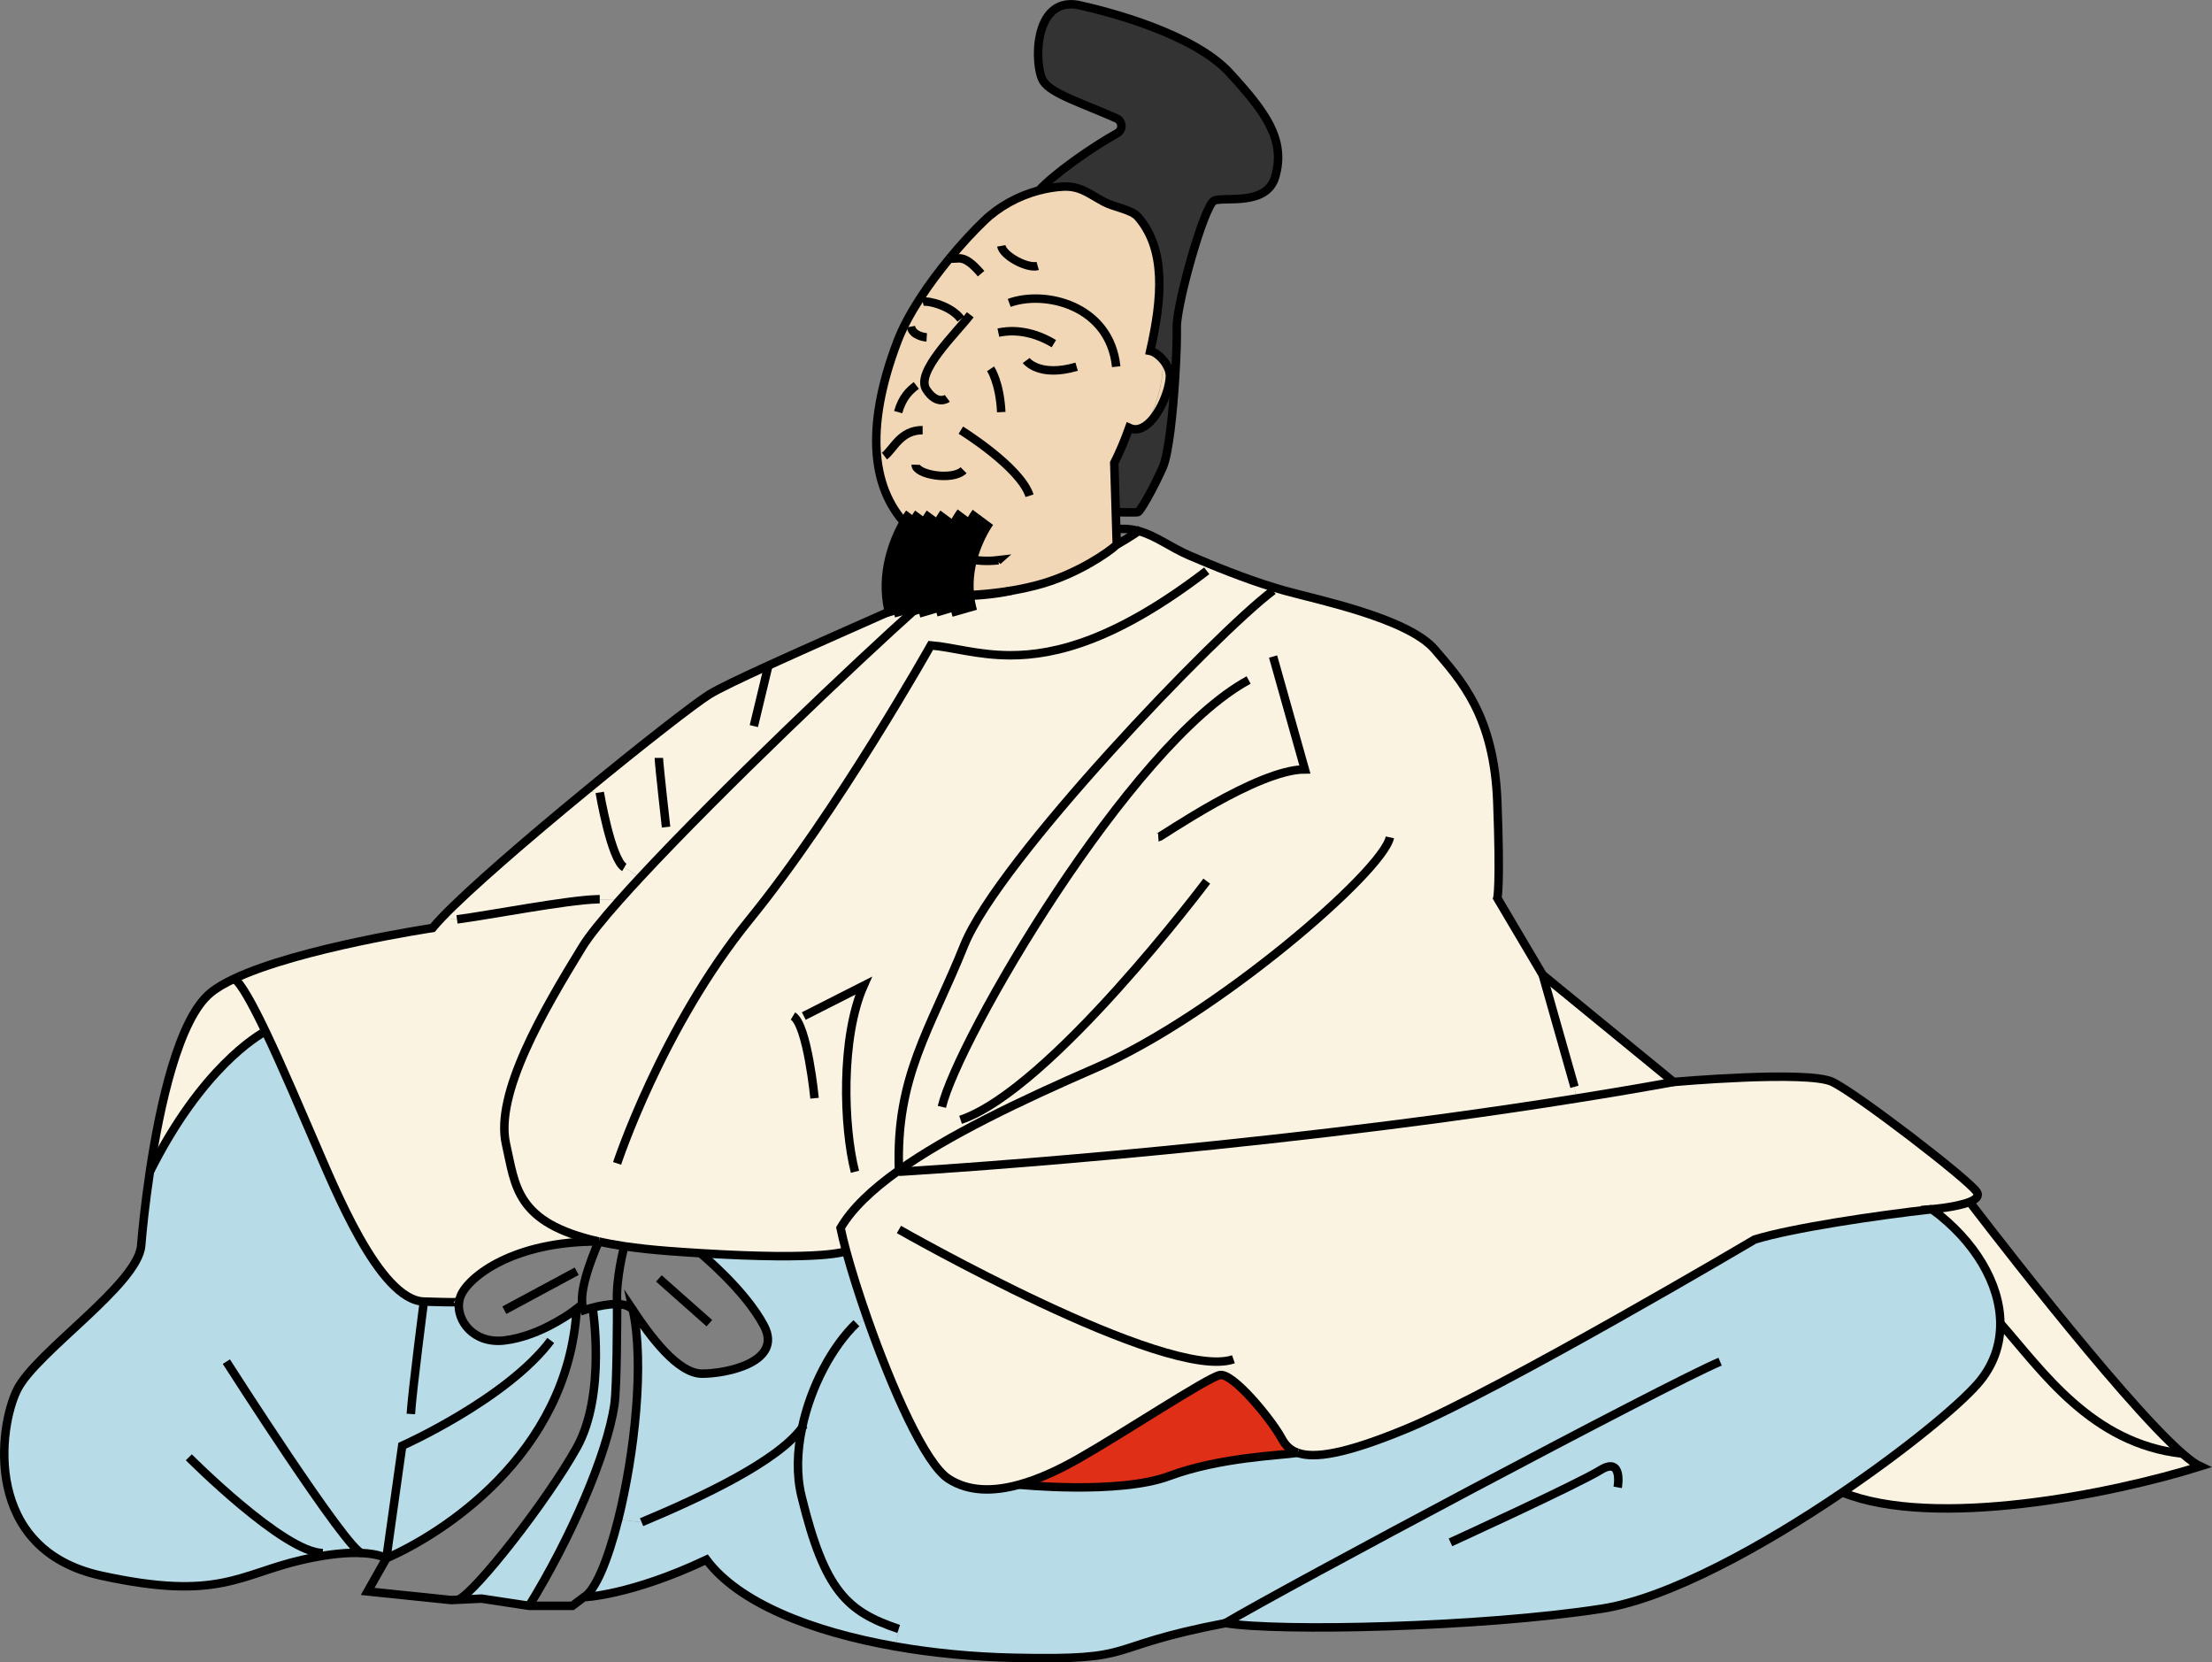 <?xml version="1.0" encoding="UTF-8"?>
<svg id="_レイヤー_1" data-name="レイヤー 1" xmlns="http://www.w3.org/2000/svg" viewBox="0 0 261.13 196.2">
  <rect x="0" y="0" width="261.13" height="196.2" fill="#808080" stroke="none"/>
  <defs>
    <style>
      .cls-1, .cls-2 {
        fill: none;
        stroke: #000;
        stroke-miterlimit: 10;
      }

      .cls-3 {
        fill: #b7dbe7;
      }

      .cls-3, .cls-4, .cls-5, .cls-6, .cls-7 {
        stroke-width: 0px;
      }

      .cls-2 {
        stroke-width: 3px;
      }

      .cls-4 {
        fill: #333;
      }

      .cls-5 {
        fill: #e02f17;
      }

      .cls-6 {
        fill: #faf3e1;
      }

      .cls-7 {
        fill: #f1d7b6;
      }
    </style>
  </defs>
  <g>
    <path class="cls-3" d="m72.53,165.81c-.86,5.83-5.13,15.72-10.07,23.72l-5.61-.85-2.74.13c2.03-.89,10.45-11.64,13.97-17.94s1.88-16.53,1.88-16.53c.79-.21,1.91-.44,2.89-.42,0,1.5-.01,9.73-.32,11.89Z"/>
    <path class="cls-3" d="m65.02,158.21l-2.27-.8c3.03-1.12,5.33-2.94,5.33-2.94-1.02,17.36-16.17,26.72-22.47,29.45l1.87-13.28s12.35-5.51,17.54-12.43Z"/>
    <path class="cls-6" d="m182.12,115.06l15.45,12.64c-3.79.69-7.63,1.34-11.48,1.95l-.22-1.38-3.75-13.21Z"/>
    <path class="cls-6" d="m257.65,171.57c-10.75-1.19-16.54-9.77-21.51-15.39-.04-4.69-3-9.72-8.06-13.46,0,0,2.89-.24,4.44-.86,0,0,17.67,23.21,25.13,29.71Z"/>
    <path class="cls-6" d="m257.65,171.57c.84.73,1.55,1.25,2.09,1.5-10.47,3.27-31.4,7.47-42.25,3.07,7.44-5.05,13.66-10.17,15.98-12.82,1.84-2.11,2.69-4.57,2.67-7.14,4.97,5.62,10.76,14.2,21.51,15.39Z"/>
    <path class="cls-5" d="m153.18,171.47c-2.06.32-9.2.53-15.14,2.74-5.96,2.22-17.75,1.02-17.75,1.02,2.36-.64,4.77-1.78,7.02-3.06,5.11-2.89,15.15-9.53,16.68-9.87,1.54-.34,6.13,5.27,7.32,7.49.39.72.93,1.34,1.87,1.68Z"/>
    <path class="cls-6" d="m106.12,138.13v.17s40.43-2.33,79.97-8.65c3.85-.61,7.69-1.26,11.48-1.95,0,0,15.87-1.4,18.76,0,2.9,1.41,16,11.45,17.03,12.98.33.49-.1.88-.84,1.18-1.55.62-4.44.86-4.44.86-6.55.73-16.55,2.22-20.94,3.58,0,0-29.95,17.7-41.02,22.3-7.41,3.08-11.01,3.56-12.93,2.87h-.01c-.94-.34-1.48-.96-1.87-1.68-1.19-2.22-5.78-7.83-7.32-7.49-1.53.34-11.57,6.98-16.68,9.87-2.25,1.28-4.66,2.42-7.02,3.06-3,.83-5.92.85-8.3-.68-2.79-1.78-6.75-10.83-9.58-18.9-1.03-2.92-1.9-5.71-2.52-7.99-.27-1.02-.5-1.94-.66-2.72,1.33-2.29,3.72-4.56,6.89-6.81Z"/>
    <path class="cls-4" d="m138.12,44.47c-.09,1.88-1.53,5.22-3.3,6.02,1.75-.84,3.19-4.23,3.3-6.11v.09Z"/>
    <path class="cls-7" d="m138.12,44.34c-.02-.87-.61-1.75-1.26-2.32-.04-.06-.09-.11-.14-.14.73.53,1.45,1.48,1.4,2.46Z"/>
    <path class="cls-7" d="m138.12,44.38c-.11,1.88-1.55,5.27-3.3,6.11h0c-.12.05-.25.1-.37.13-.27.07-.54.07-.82-.01,2.18.54,3.54-4.72,3.64-7.01.04-.72-.12-1.23-.4-1.58.65.57,1.24,1.45,1.26,2.32v.04Z"/>
    <path class="cls-7" d="m136.72,41.88s.1.08.14.14c-.31-.27-.63-.47-.9-.56.23.07.48.21.74.4.01,0,.02.02.02.02Z"/>
    <path class="cls-4" d="m134.81,50.49c-.12.06-.25.1-.37.13.12-.03.25-.08.37-.13Z"/>
    <path class="cls-4" d="m138.73,44.5c-.26,4.14-.75,9.02-1.46,10.65-1.16,2.62-2.69,5.24-2.94,5.3-.26.06-2.61,0-2.61,0l-.18-5.81c.65-1.28,1.23-2.67,1.76-4.15.11.05.21.09.32.12.28.08.55.08.82.01.12-.03.25-.07.37-.13h0c1.77-.8,3.21-4.14,3.3-6.02l.61.03Z"/>
    <path class="cls-4" d="m145.18,8.62c4.21,4.6,6.64,7.85,5.36,12.25-1.02,3.52-6.06,2.3-7.21,2.81s-4.47,12.26-4.41,15c.03,1.04-.04,3.29-.19,5.82l-.61-.03v-.13c.05-.98-.67-1.93-1.4-2.46,0,0,0-.02-.02-.02-.21-.21-.46-.34-.74-.4-.05-.02-.11-.03-.16-.04,1.41-6.23,1.88-12-1.46-15.83-.77-.88-2.82-1.12-4.03-1.78-1.85-1-2.82-1.9-4.86-1.78-.93.05-1.87.21-2.78.45h0c1.64-1.87,6.3-5.15,9.21-6.75.71-.39.66-1.44-.08-1.76-4.06-1.8-7.7-2.91-8.64-4.39-1.09-1.73-1.25-9.9,4.05-9.01,3.83.83,13.76,3.45,17.97,8.05Z"/>
    <path class="cls-7" d="m113.79,66.14l-.02-.28s.06.01.09.02c-.02.09-.05.17-.07.26Z"/>
    <path class="cls-6" d="m110.25,69.7c.06.04.13.07.2.1-.23.2-.48.41-.76.65-.02-.14-.03-.28-.04-.43.29-.14.49-.25.6-.32Z"/>
    <path class="cls-6" d="m109.65,70.02c0,.15.02.29.04.43-.42.37-.89.79-1.41,1.26-.07-.32-.13-.63-.17-.95.65-.3,1.17-.55,1.54-.74Z"/>
    <path class="cls-6" d="m186.09,129.65c-39.54,6.32-79.97,8.65-79.97,8.65v-.17c-.38-11.13,3.68-16.56,7.7-26.56,4.04-10.04,29.66-36.76,36.47-41.87l.11-.36c.4.13.81.25,1.21.36,3.83,1.07,14.55,3.24,17.75,6.94,3.19,3.7,7.02,7.91,7.4,18,.38,10.08,0,11.36,0,11.36l5.36,9.06,3.75,13.21.22,1.38Z"/>
    <path class="cls-6" d="m140.42,65.57c2.8,1.2,6.49,2.71,9.98,3.77l-.11.36c-6.81,5.11-32.43,31.83-36.47,41.87-4.02,10-8.08,15.43-7.7,26.56-3.17,2.25-5.56,4.52-6.89,6.81.16.78.39,1.7.66,2.72,0,0-2.32,1.17-17.21.25-1.16-.07-2.39-.15-3.7-.25-1.97-.15-3.72-.34-5.28-.57-1.1-.17-2.1-.35-3.01-.56h-.01c-9.85-2.2-9.83-6.61-10.94-11.47-1.36-5.95,4.42-15.83,9.02-23.32.79-1.29,2.34-3.2,4.39-5.51.75-.84,1.56-1.73,2.43-2.67,9.47-10.19,25.48-25.4,32.7-31.85.52-.47.99-.89,1.41-1.26.28-.24.53-.45.76-.65.35.16.77.28,1.26.36.54.1,1.15.14,1.79.15,2.09.05,4.51-.27,5.98-.61,1.19-.21,2.47-.48,3.7-.85,4.15-1.24,7.64-3.62,8.66-4.57,0,0,1.76-1,2.57-1.61,2.04.55,3.73,1.92,6.01,2.9Z"/>
    <path class="cls-7" d="m105.94,40.3c1.24-3.25,3.7-6.82,6.17-9.81h0c1.41-1.72,2.84-3.25,4.04-4.4,1.72-1.67,4.03-2.97,6.51-3.61.91-.24,1.85-.4,2.78-.45,2.04-.12,3.01.78,4.86,1.78,1.21.66,3.26.9,4.03,1.78,3.34,3.83,2.87,9.6,1.46,15.83.05.01.11.02.16.04.27.09.59.29.9.56.28.35.44.86.4,1.58-.1,2.29-1.46,7.55-3.64,7.01-.11-.03-.21-.07-.32-.12-.53,1.48-1.11,2.87-1.76,4.15l.18,5.81.06,2.02.06,1.81c-1.02.95-4.51,3.33-8.66,4.57-1.23.37-2.51.64-3.7.85-2.93.48-5.37.55-5.37.55l-.22-2.88-.1-1.23c.02-.09.05-.17.07-.26-.03-.01-.06-.01-.09-.02-.46-.11-.92-.26-1.38-.43-.06-.02-.12-.05-.18-.08-.61-.23-1.19-.49-1.73-.79-.46-.24-.89-.49-1.3-.78-.36-.23-.7-.49-1.03-.76-.25-.2-.5-.42-.73-.66-4.52-4.32-5.42-11.7-1.48-22.06Z"/>
    <path class="cls-3" d="m102.41,155.65c2.83,8.07,6.79,17.12,9.58,18.9,2.38,1.53,5.3,1.51,8.3.68,0,0,11.79,1.2,17.75-1.02,5.94-2.21,13.08-2.42,15.14-2.74h.01c1.92.69,5.52.21,12.93-2.87,11.07-4.6,41.02-22.3,41.02-22.3,4.39-1.36,14.39-2.85,20.94-3.58,5.06,3.74,8.02,8.77,8.06,13.46.02,2.57-.83,5.03-2.67,7.14-2.32,2.65-8.54,7.77-15.98,12.82-9.27,6.3-20.46,12.5-28.39,13.73-14.3,2.22-38.13,2.73-44.43,1.7-15.14,2.9-9.7,4.43-25.02,4.09-4.72-.1-9.46-.55-13.91-1.33l.35-2.07c-6.07-2.05-8.73-4.43-11.47-15.66-.62-2.54-.52-5.35.07-8.1,1.02-4.89,3.58-9.61,6.41-12.33l1.31-.52Z"/>
    <path class="cls-3" d="m74.72,154.64c2.04,3.06,5.27,7.49,8.17,7.49s9.53-1.36,7.32-5.62c-2.22-4.25-7.53-8.6-7.53-8.6,14.89.92,17.21-.25,17.21-.25.62,2.28,1.49,5.07,2.52,7.99l-1.31.52c-2.83,2.72-5.39,7.44-6.41,12.33-2.88,3.96-11.8,8.17-18.95,11.16l-2.76-.32c1.93-7.71,3.11-18.39,1.74-24.7Z"/>
    <path class="cls-3" d="m94.62,176.6c2.74,11.23,5.4,13.61,11.47,15.66l-.35,2.07c-10-1.75-18.57-5.18-22.34-10.24-9.02,4.25-14.47,4.42-14.47,4.42,1.36-.78,2.85-4.41,4.05-9.17l2.76.32c7.15-2.99,16.07-7.2,18.95-11.16-.59,2.75-.69,5.56-.07,8.1Z"/>
    <path class="cls-6" d="m108.28,71.71c-7.22,6.45-23.23,21.66-32.7,31.85l-1.88-1.18c-1.56-.92-2.9-8.85-2.9-8.85l-1.68-.16c6.67-5.49,12.94-10.37,14.62-11.41,1.07-.66,3.73-1.93,6.97-3.41,4.86-2.22,11.04-4.92,15.15-6.76.34-.16.67-.31.98-.45.46-.21.89-.4,1.27-.58.04.32.1.63.17.95Z"/>
    <path class="cls-6" d="m70.46,106.14c-3.65.11-12.71,1.88-16.51,2.37l-1.81-.19c3.25-3.4,10.31-9.47,16.98-14.95l1.68.16s1.34,7.93,2.9,8.85l1.88,1.18c-.87.94-1.68,1.83-2.43,2.67l-2.69-.09Z"/>
    <path class="cls-6" d="m59.74,135.06c1.11,4.86,1.09,9.27,10.94,11.47-10.01-.06-15.32,4.13-16.28,6.38-.1.24-.17.49-.21.76h-.08s-.59.06-4.07-.05c-5.28-.17-10.56-13.45-12.94-18.9-1.37-3.14-3.69-8.67-5.76-13-1.52-3.17-2.9-5.7-3.69-6.21,7.73-3.64,23.41-5.98,23.41-5.98.29-.35.65-.76,1.08-1.21l1.81.19c3.8-.49,12.86-2.26,16.51-2.37l2.69.09c-2.05,2.31-3.6,4.22-4.39,5.51-4.6,7.49-10.38,17.37-9.02,23.32Z"/>
    <path class="cls-3" d="m35.74,184.09c-7.49,1.7-9.87,4.93-23.83,1.87-13.96-3.07-12.09-17.53-9.87-21.96,2.21-4.43,14.29-12.43,14.63-17.02.12-1.53.44-4.81,1.02-8.68,6.11-12.24,12.76-16.1,13.65-16.58,2.07,4.33,4.39,9.86,5.76,13,2.38,5.45,7.66,18.73,12.94,18.9,3.48.11,4.07.08,4.07.04h.08c-.3,2.2,1.7,4.97,5.35,4.55,1.11-.13,2.21-.43,3.21-.8l2.27.8c-5.19,6.92-17.54,12.43-17.54,12.43l-1.87,13.28s-.79-.52-2.9-.62c-1.55-.08-3.8.07-6.97.79Z"/>
    <path class="cls-6" d="m27.65,115.51c.79.51,2.17,3.04,3.69,6.21-.89.48-7.54,4.34-13.65,16.58,1.17-7.82,3.4-18.04,7.16-21.11.71-.59,1.67-1.15,2.8-1.68Z"/>
  </g>
  <g>
    <path class="cls-1" d="m112.11,30.49c-2.47,2.99-4.93,6.56-6.17,9.81-3.94,10.36-3.04,17.74,1.48,22.06.23.24.48.46.73.66.33.27.67.53,1.03.76.41.29.84.54,1.3.78.54.3,1.12.56,1.73.79.06.03.12.06.18.08.46.17.92.32,1.38.43.03.01.06.01.09.02,1.33.31,2.67.4,4,.24l-.09.08"/>
    <path class="cls-1" d="m113.77,65.86l.02.28.1,1.23.22,2.88s2.44-.07,5.37-.55c1.19-.21,2.47-.48,3.7-.85,4.15-1.24,7.64-3.62,8.66-4.57l-.06-1.81-.06-2.02-.18-5.81c.65-1.28,1.23-2.67,1.76-4.15.11.05.21.09.32.12.28.08.55.08.82.01.12-.03.25-.07.37-.13h0c1.77-.8,3.21-4.14,3.3-6.02v-.13c-.02-.87-.61-1.75-1.26-2.32-.31-.27-.63-.47-.9-.56-.05-.02-.11-.03-.16-.04,1.41-6.23,1.88-12-1.46-15.83-.77-.88-2.82-1.12-4.03-1.78-1.85-1-2.82-1.9-4.86-1.78-.93.05-1.87.21-2.78.45-2.48.64-4.79,1.94-6.51,3.61-1.2,1.15-2.63,2.68-4.04,4.4"/>
    <path class="cls-1" d="m122.67,22.47c1.64-1.86,6.3-5.14,9.21-6.74.71-.39.66-1.44-.08-1.76-4.06-1.8-7.7-2.91-8.64-4.39-1.09-1.73-1.25-9.9,4.05-9.01,3.83.83,13.76,3.45,17.97,8.05s6.64,7.85,5.36,12.25c-1.02,3.52-6.06,2.3-7.21,2.81s-4.47,12.26-4.41,15c.03,1.04-.04,3.29-.19,5.82-.26,4.14-.75,9.02-1.46,10.65-1.16,2.62-2.69,5.24-2.94,5.3-.26.06-2.61,0-2.61,0"/>
    <path class="cls-1" d="m119.14,35.75c4.21-1.53,11.87.25,12.63,7.53"/>
    <path class="cls-1" d="m115.82,32.3c-2.16-2.54-2.69-1.59-3.7-1.81h0"/>
    <path class="cls-1" d="m117.86,39.26c1.11-.24,3.57-.49,6.55,1.3"/>
    <path class="cls-1" d="m113.43,37.66c-1.1-1.53-3.84-2.22-4.51-2.04"/>
    <path class="cls-1" d="m114.54,37.15c-1.62,2.13-6.52,6.76-5.19,8.82,1.26,1.95,2.48,1.05,2.48,1.05"/>
    <path class="cls-1" d="m104.41,53.83c1.11-.85,1.87-3.06,4.51-3.06"/>
    <path class="cls-1" d="m113.43,50.77s7.02,4.34,8.11,7.74"/>
    <path class="cls-1" d="m108.1,54.85c-.04,1.16,4.35,1.95,5.65.65"/>
    <path class="cls-1" d="m131.84,64.28s1.76-1,2.57-1.61c.13-.09.24-.18.31-.25"/>
    <path class="cls-1" d="m116.94,43.53s1.09,1.62,1.26,5.11"/>
    <path class="cls-1" d="m108.17,45.49c-.78.6-1.63,1.36-2.14,3.15"/>
    <path class="cls-1" d="m150.29,69.7c-6.81,5.11-32.43,31.83-36.47,41.87-4.02,10-8.08,15.43-7.7,26.56v.17"/>
    <path class="cls-1" d="m153.19,171.47c1.92.69,5.52.21,12.93-2.87,11.07-4.6,41.02-22.3,41.02-22.3,4.39-1.36,14.39-2.85,20.94-3.58"/>
    <path class="cls-1" d="m164.08,98.83c-.85,4.06-20.6,21.09-34.72,27.21-9.12,3.96-17.47,7.99-23.24,12.09-3.17,2.25-5.56,4.52-6.89,6.81.16.78.39,1.7.66,2.72.62,2.28,1.49,5.07,2.52,7.99,2.83,8.07,6.79,17.12,9.58,18.9,2.38,1.53,5.3,1.51,8.3.68,2.36-.64,4.77-1.78,7.02-3.06,5.11-2.89,15.15-9.53,16.68-9.87,1.54-.34,6.13,5.27,7.32,7.49.39.72.93,1.34,1.87,1.68"/>
    <path class="cls-1" d="m120.29,175.23s11.79,1.2,17.75-1.02c5.94-2.21,13.08-2.42,15.14-2.74h.01"/>
    <path class="cls-1" d="m106.12,145.11s31.58,18.04,39.49,15.32"/>
    <path class="cls-1" d="m106.12,138.3s40.43-2.33,79.97-8.65c3.85-.61,7.69-1.26,11.48-1.95"/>
    <line class="cls-1" x1="182.12" y1="115.06" x2="185.87" y2="128.27"/>
    <path class="cls-1" d="m142.46,104s-18.45,24.6-29.06,28.17"/>
    <path class="cls-1" d="m111.19,130.64c1.83-7.83,22.08-42.72,36.21-50.38"/>
    <path class="cls-1" d="m96.16,129.62s-.85-8.68-2.55-9.7"/>
    <path class="cls-1" d="m94.89,119.92l7.06-3.58c-2.72,6.13-2.38,16.68-1.02,21.96"/>
    <path class="cls-1" d="m72.85,137.31s5.27-16.03,15.65-28.8c10.39-12.77,21.38-32.34,21.38-32.34,2.6.21,5.53,1.17,9.42,1.17,5.36,0,12.54-1.83,23.16-9.97"/>
    <path class="cls-1" d="m70.69,146.53c.91.21,1.91.39,3.01.56,1.56.23,3.31.42,5.28.57,1.31.1,2.54.18,3.7.25,14.89.92,17.21-.25,17.21-.25"/>
    <path class="cls-1" d="m110.56,69.7s-.07.06-.11.1c-.23.2-.48.41-.76.65-.42.37-.89.79-1.41,1.26-7.22,6.45-23.23,21.66-32.7,31.85-.87.94-1.68,1.83-2.43,2.67-2.05,2.31-3.6,4.22-4.39,5.51-4.6,7.49-10.38,17.37-9.02,23.32,1.11,4.86,1.09,9.27,10.94,11.47"/>
    <line class="cls-1" x1="90.71" y1="78.55" x2="88.99" y2="85.7"/>
    <path class="cls-1" d="m77.78,89.45c0,.68.85,8.17.85,8.17"/>
    <path class="cls-1" d="m70.8,93.53s1.34,7.93,2.9,8.85"/>
    <path class="cls-1" d="m53.95,108.51c3.8-.49,12.86-2.26,16.51-2.37.12-.01.23-.01.34-.01"/>
    <path class="cls-1" d="m27.65,115.51c.79.51,2.17,3.04,3.69,6.21,2.07,4.33,4.39,9.86,5.76,13,2.38,5.45,7.66,18.73,12.94,18.9,3.48.11,4.07.08,4.07.04,0-.02-.16-.04-.16-.04"/>
    <path class="cls-1" d="m82.68,147.91s5.31,4.35,7.53,8.6c2.21,4.26-4.43,5.62-7.32,5.62s-6.13-4.43-8.17-7.49c1.37,6.31.19,16.99-1.74,24.7-1.2,4.76-2.69,8.39-4.05,9.17"/>
    <path class="cls-1" d="m70.69,146.53h-.01c-10.01-.06-15.32,4.13-16.28,6.38-.1.24-.17.49-.21.76-.3,2.19,1.7,4.96,5.35,4.54,1.11-.13,2.21-.43,3.21-.8,3.03-1.12,5.33-2.94,5.33-2.94-1.02,17.36-16.17,26.72-22.47,29.45l1.87-13.28s12.35-5.51,17.54-12.43"/>
    <line class="cls-1" x1="59.54" y1="154.64" x2="68.08" y2="150.04"/>
    <line class="cls-1" x1="77.78" y1="150.89" x2="83.74" y2="156.17"/>
    <path class="cls-1" d="m70.69,146.53s-2.42,5.27-1.92,7.64l.06.21c.03.09.06.18.1.26,0,0,.42-.14,1.03-.3.79-.21,1.91-.44,2.89-.42.8.02,1.52.21,1.87.72"/>
    <path class="cls-1" d="m69.96,154.34s1.64,10.23-1.88,16.53-11.94,17.05-13.97,17.94"/>
    <path class="cls-1" d="m62.46,189.53c4.94-8,9.21-17.89,10.07-23.72.31-2.16.32-10.39.32-11.89v-.23c-.16-2.72.79-6.38.85-6.6h0"/>
    <path class="cls-1" d="m101.1,156.17c-2.83,2.72-5.39,7.44-6.41,12.33-.59,2.75-.69,5.56-.07,8.1,2.74,11.23,5.4,13.61,11.47,15.66"/>
    <path class="cls-1" d="m75.74,179.66c7.15-2.99,16.07-7.2,18.95-11.16.07-.1.14-.19.2-.29"/>
    <path class="cls-1" d="m144.67,191.57c6.81-4.08,52.09-28.2,58.39-30.86"/>
    <path class="cls-1" d="m171.23,182.04s14.98-6.85,17.7-8.53,2.04,2.04,2.04,2.04"/>
    <path class="cls-1" d="m26.72,160.71s14.31,22.39,15.99,22.59"/>
    <path class="cls-1" d="m22.29,172s11.24,11.3,15.83,11.3"/>
    <path class="cls-1" d="m50.04,153.62s-1.37,10.55-1.54,13.27"/>
    <path class="cls-1" d="m31.44,121.67s-.03.02-.1.05c-.89.48-7.54,4.34-13.65,16.58"/>
    <path class="cls-1" d="m232.52,141.86s17.67,23.21,25.13,29.71c.84.73,1.55,1.25,2.09,1.5-10.47,3.27-31.4,7.47-42.25,3.07"/>
    <path class="cls-1" d="m236.13,156.17h0c4.97,5.63,10.76,14.21,21.51,15.4"/>
    <path class="cls-1" d="m150.29,77.49l3.75,13.32c-5.62,0-17.02,8-17.3,8.02"/>
    <path class="cls-1" d="m119.48,69.7c-1.47.34-3.89.66-5.98.61-.64-.01-1.25-.05-1.79-.15-.49-.08-.91-.2-1.26-.36-.07-.03-.14-.06-.2-.1-.11.07-.31.18-.6.32-.37.19-.89.44-1.54.74-.38.18-.81.37-1.27.58-.31.14-.64.29-.98.45-4.11,1.84-10.29,4.54-15.15,6.76-3.24,1.48-5.9,2.75-6.97,3.41-1.68,1.04-7.95,5.92-14.62,11.41-6.67,5.48-13.73,11.55-16.98,14.95-.43.45-.79.86-1.08,1.21,0,0-15.68,2.34-23.41,5.98-1.13.53-2.09,1.09-2.8,1.68-3.76,3.07-5.99,13.29-7.16,21.11-.58,3.87-.9,7.15-1.02,8.68-.34,4.59-12.42,12.59-14.63,17.02-2.22,4.43-4.09,18.89,9.87,21.96,13.96,3.06,16.34-.17,23.83-1.87,3.17-.72,5.42-.87,6.97-.79,2.11.1,2.9.62,2.9.62l-2.21,3.91,9.87,1.02.84-.04,2.74-.13,5.61.85h5.11l1.36-1.02s5.45-.17,14.47-4.42c3.77,5.06,12.34,8.49,22.34,10.24,4.45.78,9.19,1.23,13.91,1.33,15.32.34,9.88-1.19,25.02-4.09,6.3,1.03,30.13.52,44.43-1.7,7.93-1.23,19.12-7.43,28.39-13.73,7.44-5.05,13.66-10.17,15.98-12.82,1.84-2.11,2.69-4.57,2.67-7.14-.04-4.69-3-9.72-8.06-13.46,0,0,2.89-.24,4.44-.86.74-.3,1.17-.69.84-1.18-1.03-1.53-14.13-11.57-17.03-12.98-2.89-1.4-18.76,0-18.76,0l-15.45-12.64-5.36-9.06s.38-1.28,0-11.36c-.38-10.09-4.21-14.3-7.4-18-3.2-3.7-13.92-5.87-17.75-6.94-.4-.11-.81-.23-1.21-.36-3.49-1.06-7.18-2.57-9.98-3.77-2.28-.98-3.97-2.35-6.01-2.9-.8-.22-1.66-.31-2.63-.2h-.01"/>
    <path class="cls-1" d="m110.56,69.7c.33-.47.71-.89,1.11-1.23.62-.55,1.29-.93,1.88-1.05.12-.03.23-.04.34-.05"/>
    <path class="cls-2" d="m108.17,61.15s-.33.44-.75,1.21c-.98,1.8-2.47,5.4-1.56,9.43.05.22.11.45.17.67"/>
    <path class="cls-2" d="m109.24,61.15s-.51.69-1.09,1.87c-.9,1.86-1.94,4.92-1.31,8.32.06.37.15.74.26,1.12"/>
    <path class="cls-2" d="m110.61,61.15s-.74,1-1.43,2.63c-.74,1.76-1.43,4.24-1.07,6.98.04.32.1.63.17.95.05.25.12.5.19.75"/>
    <path class="cls-2" d="m112.22,61.15s-.98,1.32-1.74,3.41c-.54,1.49-.97,3.39-.83,5.46,0,.15.02.29.04.43.07.66.19,1.33.39,2.01"/>
    <path class="cls-2" d="m114.25,61.02s-1.28,1.72-2.04,4.33c-.27.94-.48,1.99-.54,3.12-.03.55-.02,1.11.04,1.69.05.71.18,1.43.4,2.17"/>
    <path class="cls-2" d="m116.03,61.06s-1.44,1.94-2.17,4.82c-.02.09-.05.17-.07.26-.1.41-.18.84-.24,1.28-.12.9-.16,1.88-.05,2.89.06.67.19,1.37.39,2.07"/>
    <path class="cls-1" d="m121.14,42.55s1.51,2.04,5.96.73"/>
    <path class="cls-1" d="m109.4,39.82s-1.66-.1-1.87-1.27"/>
    <path class="cls-1" d="m118.2,29.02c.22,1.21,3.11,2.71,4.3,2.37"/>
  </g>
</svg>